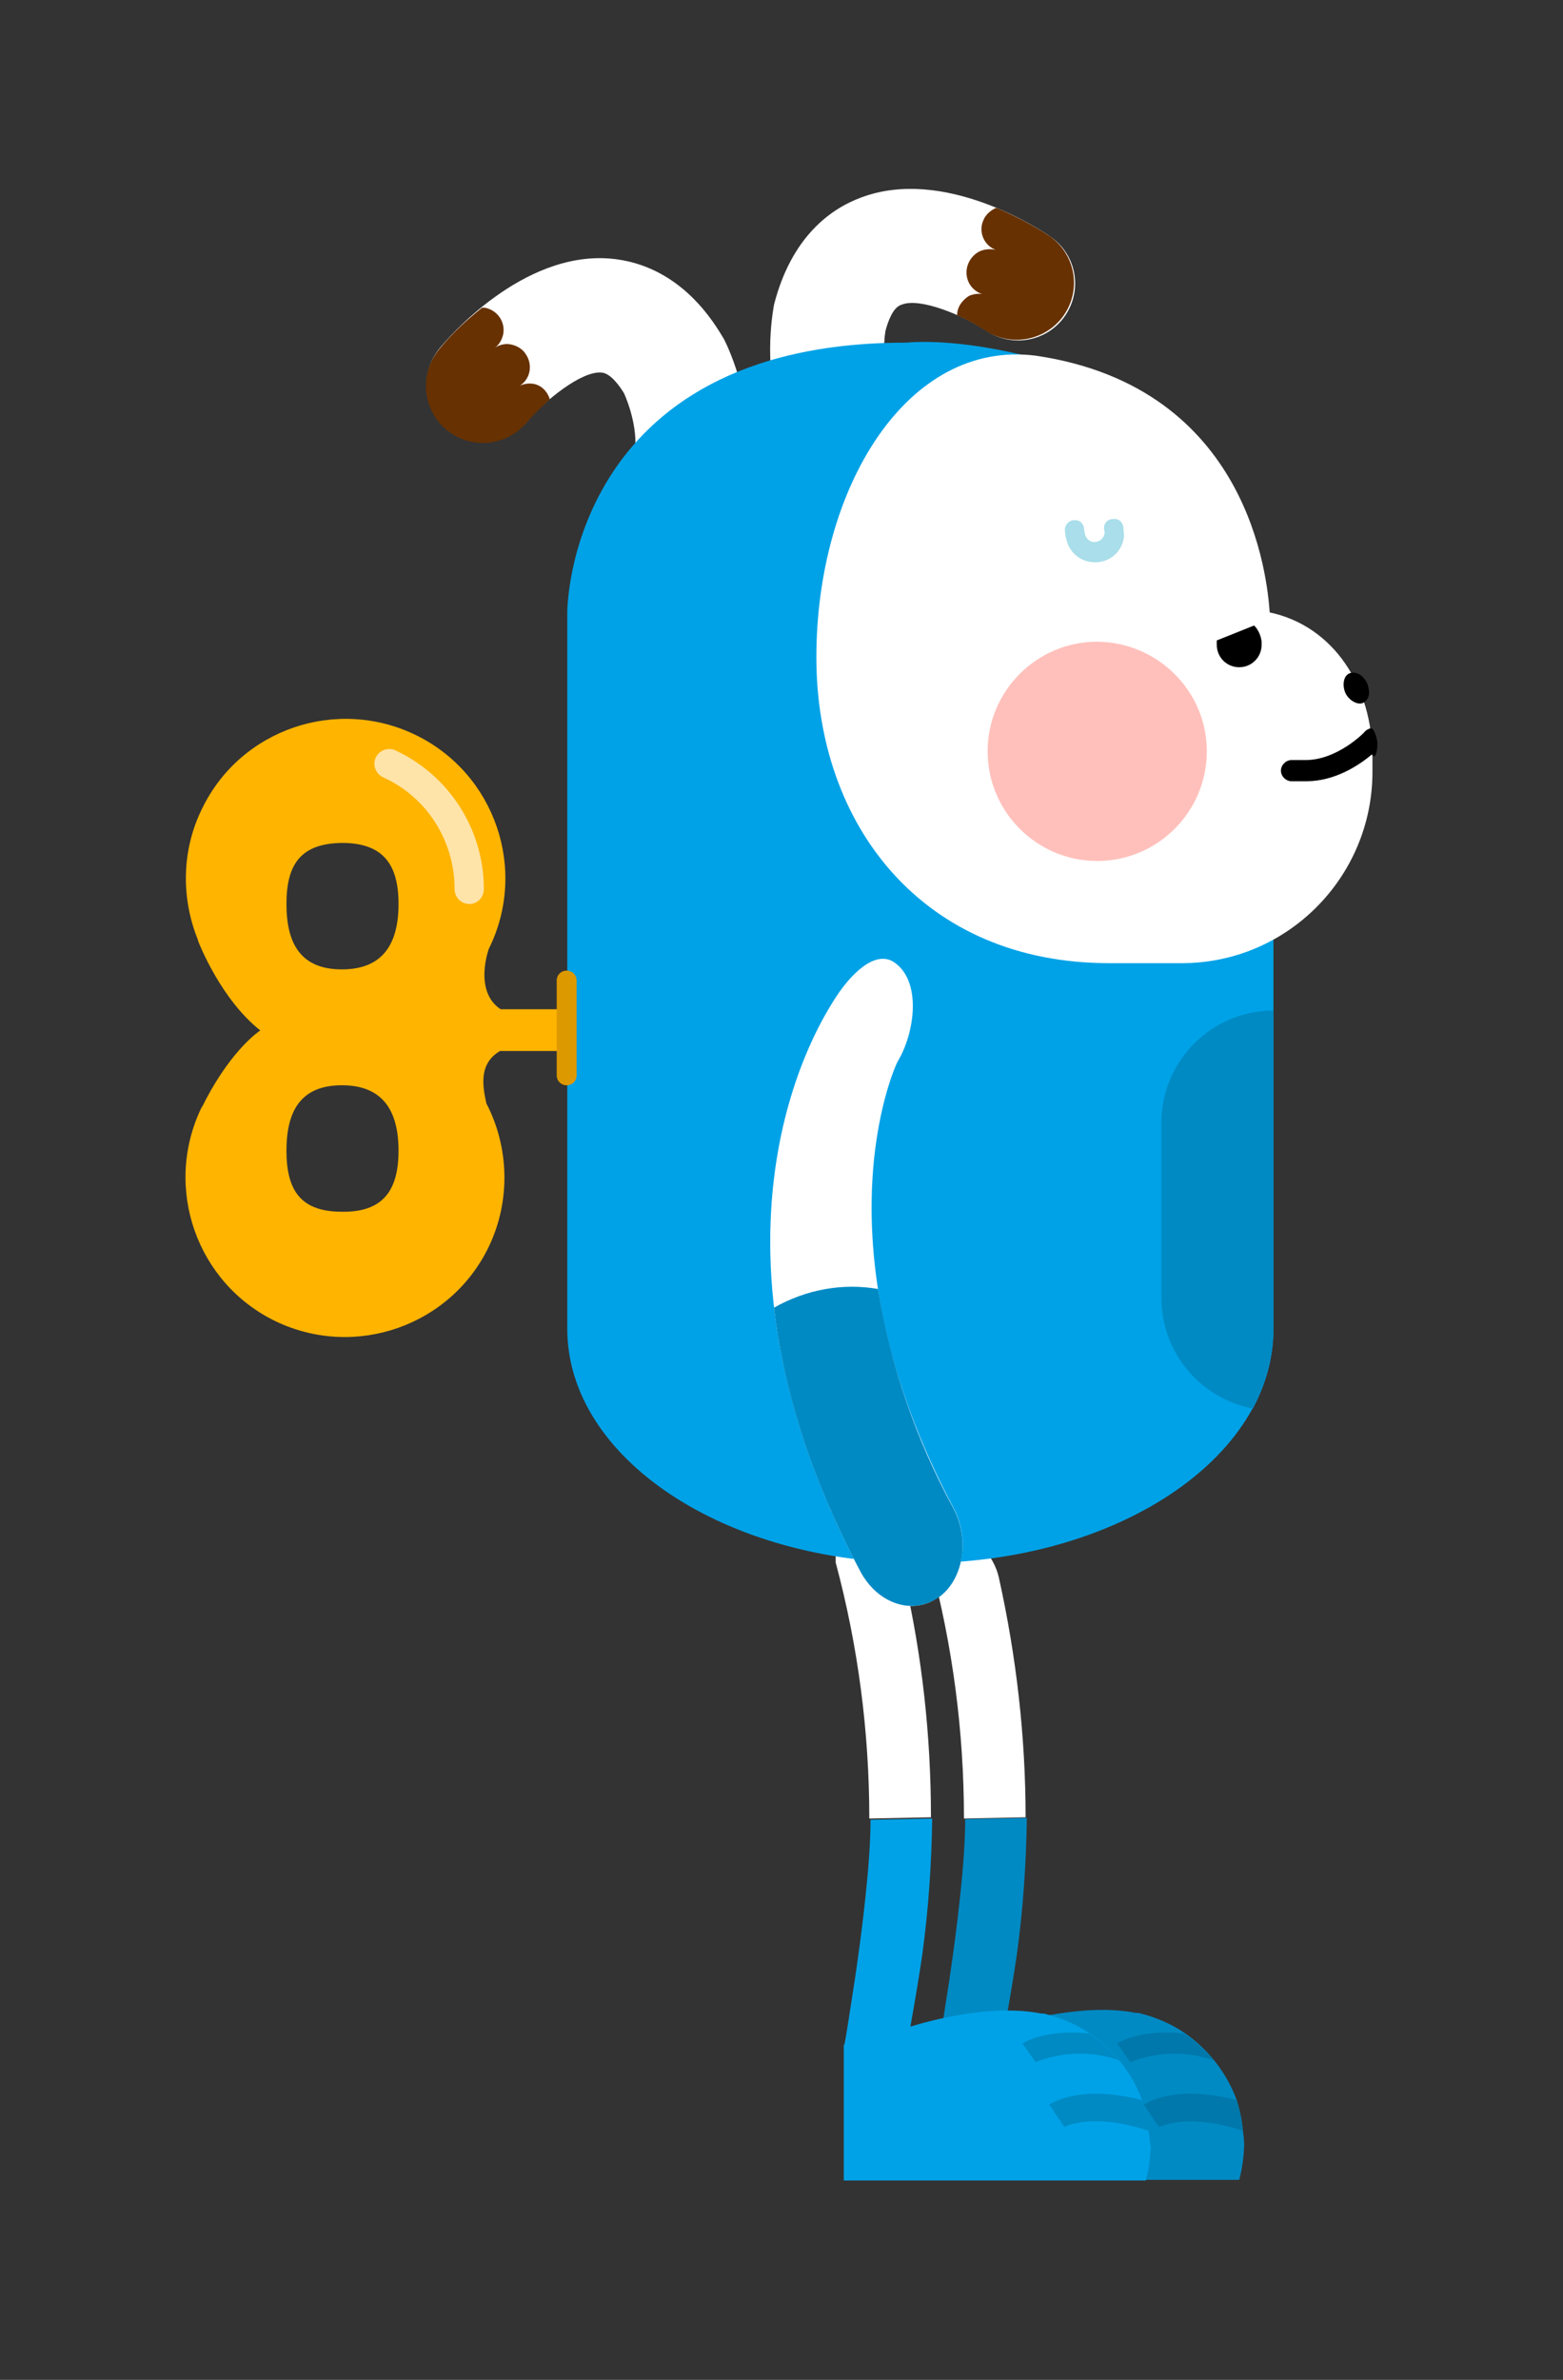 <?xml version="1.0" encoding="utf-8"?>
<!-- Generator: Adobe Illustrator 23.0.2, SVG Export Plug-In . SVG Version: 6.00 Build 0)  -->
<svg version="1.1" id="레이어_1" xmlns="http://www.w3.org/2000/svg" xmlns:xlink="http://www.w3.org/1999/xlink" x="0px"
	 y="0px" viewBox="0 0 251 382" style="enable-background:new 0 0 251 382;" xml:space="preserve">
<rect x="0" y="0" width="251" height="382" fill="#333333" stroke="none"/>
<style type="text/css">
	.st0{fill:#FFFFFF;}
	.st1{fill:#008AC4;}
	.st2{fill:#0078AB;}
	.st3{fill:#00A2E7;}
	.st4{fill:#673101;}
	.st5{fill:#FFB400;}
	.st6{fill:#DD9900;}
	.st7{fill:#FFE4A9;}
	.st8{fill:#FFC0BB;}
	.st9{fill:#A9DEEA;}
</style>
<title>자산 4</title>
<g>
	<path class="st0" d="M160.4,253.2c-1.5-6.9-12.5-13.1-11-6.2v3.8c3.6,13.4,5.4,27.2,5.4,41.1l9.9-0.2
		C164.7,278.7,163.2,265.8,160.4,253.2z"/>
	<path class="st1" d="M199.6,342L199.6,342c-0.2-1.7-0.5-3.3-1-4.9c-1.6-4.4-4.6-8.2-8.4-10.8c-2.2-1.5-4.8-2.6-7.4-3.2l0,0h-0.2
		h-0.2c-8-1.6-18.1,1.2-21,2.1c0.7-3.9,1.5-8.7,1.9-11.5c1-7.3,1.5-14.6,1.6-21.9L155,292c0,6.8-1.3,17.4-2.5,25.5
		c-0.8,5.1-1.4,9.2-1.7,10.6h-0.1v21.8H199c0.5-1.8,0.7-3.6,0.8-5.4C199.8,343.6,199.7,342.8,199.6,342z"/>
	<g>
		<path class="st2" d="M194.9,330.7c-1.4-1.7-3-3.1-4.8-4.3c-6.5-0.7-10.1,1.2-10.7,1.6l2.1,3C185.8,329.3,190.5,329.2,194.9,330.7z
			"/>
		<path class="st2" d="M199.6,342c-0.1-1.6-0.5-3.3-1-4.9c-9.6-2.5-14.2,0.3-14.9,0.7l2.4,3.6C186.2,341.5,190.3,339,199.6,342z"/>
	</g>
</g>
<g>
	<path class="st0" d="M145.2,253.2c-1.5-6.9-12.5-13.1-11-6.2v3.8c3.6,13.4,5.4,27.2,5.4,41.1l9.9-0.2
		C149.5,278.7,148.1,265.9,145.2,253.2z"/>
	<path class="st3" d="M184.4,342L184.4,342c-0.2-1.7-0.5-3.3-1-4.9c-1.6-4.4-4.6-8.1-8.4-10.7c-2.2-1.5-4.8-2.6-7.4-3.2l0,0h-0.2
		h-0.2c-8-1.6-18.1,1.2-21,2.1c0.7-3.9,1.5-8.7,1.9-11.5c1-7.3,1.5-14.6,1.6-21.9l-9.9,0.2c0,6.8-1.3,17.4-2.5,25.5
		c-0.8,5.1-1.4,9.2-1.7,10.6h-0.1V350H184c0.5-1.8,0.7-3.6,0.8-5.4C184.6,343.6,184.6,342.8,184.4,342z"/>
	<g>
		<path class="st1" d="M179.7,330.7c-1.4-1.7-3-3.1-4.8-4.3c-6.5-0.7-10.1,1.2-10.7,1.6l2.1,3C170.6,329.3,175.4,329.2,179.7,330.7z
			"/>
		<path class="st1" d="M184.4,342c-0.1-1.7-0.5-3.3-1-4.9c-9.6-2.5-14.2,0.3-14.9,0.7l2.4,3.6C171,341.4,175.2,339,184.4,342z"/>
	</g>
</g>
<g>
	<path class="st0" d="M109,84.4l-0.3-0.1c-4.9-1.1-8-6-6.9-10.9l0,0c0.9-3.9-0.9-8.8-1.6-10.3c-0.8-1.3-2.2-3.2-3.6-3.3
		c-3.2-0.3-9.1,4.5-11.9,7.8c-3.2,3.9-9,4.4-12.9,1.2c-3.9-3.2-4.4-9-1.2-12.9c1.3-1.6,13.2-15.5,27.3-14.4
		c5.1,0.4,12.4,2.9,18.1,12.5l0.3,0.5c0.6,1.2,5.7,11.7,3.2,22.7C118.5,82.2,113.8,85.3,109,84.4z"/>
	<path class="st4" d="M85.6,61.6c-0.7-0.1-1.4,0-2.1,0.3c1.7-1.1,2.1-3.4,0.9-5.1c-0.5-0.8-1.4-1.3-2.3-1.5s-1.8,0-2.6,0.5
		c0.7-0.5,1.1-1.3,1.3-2.1c0.4-2-0.9-3.9-2.9-4.3c-0.2,0-0.3,0-0.5,0c-2.5,2-4.9,4.2-6.9,6.7c-3.2,3.9-2.7,9.6,1.2,12.9
		c3.9,3.2,9.6,2.7,12.9-1.2c1.1-1.3,2.4-2.5,3.7-3.7C87.9,62.8,86.9,61.8,85.6,61.6z"/>
</g>
<g>
	<path class="st0" d="M139.5,76.1l0.3-0.1c4.4-2.4,6.1-8,3.7-12.5c-1.9-3.5-1.6-8.8-1.3-10.4c0.4-1.5,1.2-3.8,2.6-4.2
		c3-1.2,10,1.8,13.6,4.2c4.2,2.8,9.9,1.7,12.7-2.5s1.7-9.8-2.4-12.6c-1.7-1.2-17.1-11.3-30.4-6.3c-4.9,1.8-11.2,6.3-14,17.2
		l-0.1,0.6c-0.2,1.3-2.2,12.9,3.2,22.8C129.7,76.6,135,78.3,139.5,76.1z"/>
	<path class="st4" d="M155.6,47.5c0.7-0.3,1.4-0.4,2.1-0.3c-0.9-0.3-1.7-1-2.1-1.8c-0.9-1.8-0.2-4,1.6-5c0.8-0.4,1.8-0.5,2.7-0.3
		c-1.9-0.7-2.8-2.9-2-4.7c0.3-0.8,1-1.5,1.8-1.9c0.1-0.1,0.2-0.1,0.4-0.1c3,1.3,5.9,2.8,8.6,4.6c4.1,3,5,8.7,2,12.8
		c-2.9,3.9-8.3,4.9-12.4,2.3c-1.5-1-3-1.8-4.6-2.5C153.7,49.3,154.5,48.2,155.6,47.5z"/>
</g>
<g>
	<path class="st3" d="M145.6,55c0,0,14.7-1.8,37.8,8.7l21.1,87.2v62.4c0,20.8-25.4,37.6-56.7,37.6s-56.7-16.8-56.7-37.6V98.2
		C91.1,98.2,91.1,54.9,145.6,55z"/>
	<path class="st1" d="M186.5,208.3L186.5,208.3v-28.1c0-9.9,8.1-18,18-18v51.2c0,4.4-1.2,8.8-3.3,12.7
		C192.6,224.4,186.5,217,186.5,208.3z"/>
</g>
<g>
	<path class="st5" d="M91,165.3V162H80.4c-4.4-2.9-1.9-9.7-1.9-9.7l0,0c6.3-12.7,1-28.1-11.7-34.3s-28.1-1-34.3,11.7
		c-3.3,6.6-3.5,14.3-0.7,21.2l0,0v0.1l0,0c0.3,0.8,3.8,9.5,10,14.4c0,0-4.4,2.8-8.8,11.2l-0.3,0.6c-0.1,0.2-0.2,0.4-0.4,0.7l0,0
		c-6.1,12.8-0.7,28.1,12,34.2c12.8,6.1,28.1,0.7,34.2-12c3.5-7.3,3.3-15.9-0.4-23c-0.5-2.4-1.4-6.3,2.2-8.4H91V165.3L91,165.3z
		 M54.9,135.3c6.5,0,9.1,3.3,9.1,9.8s-2.6,10.5-9.1,10.5s-8.9-4-8.9-10.5S48.4,135.4,54.9,135.3L54.9,135.3z M54.9,194.5
		c-6.5,0-8.9-3.3-8.9-9.8s2.4-10.5,8.9-10.5s9.1,4,9.1,10.5S61.4,194.6,54.9,194.5L54.9,194.5z"/>
	<path class="st6" d="M92.6,172.6c0,0.9-0.7,1.6-1.6,1.6l0,0c-0.9,0-1.6-0.7-1.6-1.6l0,0v-15.2c0-0.9,0.7-1.6,1.6-1.6l0,0l0,0
		c0.9,0,1.6,0.7,1.6,1.6V172.6z"/>
	<path class="st7" d="M75.4,145.1L75.4,145.1c1.3,0,2.3-1.1,2.3-2.4c0-9.6-5.6-18.3-14.3-22.3c-1.2-0.5-2.6,0.1-3.1,1.3
		c-0.5,1.2,0.1,2.6,1.3,3.1l0,0C68.6,128,73,135,73,142.7C73,144,74,145.1,75.4,145.1L75.4,145.1z"/>
</g>
<path class="st0" d="M166.4,57.1c34.4,5.1,37.1,35.9,37.5,41.2c10.3,2.2,16.5,11.9,16.5,23.2v2.4c0,16.9-13.7,30.7-30.6,30.7h-11.7
	c-29.8,0-47-22-47-49.1S145.6,54.4,166.4,57.1z"/>
<path class="st8" d="M193.8,120.6c0,9.7-7.9,17.6-17.6,17.6s-17.6-7.9-17.6-17.6s7.9-17.6,17.6-17.6l0,0
	C185.9,103.1,193.8,110.9,193.8,120.6z"/>
<g>
	<path d="M219.6,109.8c0.4,1.2,0.4,2.2-0.5,2.9s-2.6-0.3-3.1-1.6s-0.2-2.9,1-3.1S219.2,108.8,219.6,109.8z"/>
	<path d="M221.2,119.2c-0.1-0.7-0.3-1.5-0.7-2.1c-0.1-0.1-0.2-0.2-0.4-0.2c-0.4,0.1-0.7,0.3-0.9,0.5c0,0.1-4.5,4.7-9.7,4.6h-2.1
		c-0.9,0-1.7,0.8-1.7,1.7s0.8,1.7,1.7,1.7l0,0h2.4c4.6,0,8.5-2.6,10.5-4.3C221,122.1,221.2,120.2,221.2,119.2z"/>
	<path d="M201.4,100.4l-6,2.4c0,0.1,0,0.2,0,0.2v0.5c0,2,1.6,3.6,3.6,3.6s3.6-1.6,3.6-3.6l0,0V103
		C202.5,102.1,202.1,101.1,201.4,100.4z"/>
</g>
<path class="st9" d="M180.5,85.7l-0.1-0.9c0-0.9-0.7-1.6-1.6-1.5c-0.9,0-1.6,0.7-1.5,1.6l0.1,0.6c-0.1,0.9-0.8,1.5-1.7,1.5
	c-0.8,0-1.4-0.7-1.5-1.4l-0.1-0.6c0-0.9-0.7-1.6-1.6-1.5c-0.8,0-1.5,0.7-1.5,1.6l0.1,0.9c0,0.1,0,0.2,0.1,0.3
	c0.4,2.6,2.8,4.3,5.4,3.9c2.1-0.3,3.7-2,3.9-4.1C180.5,85.9,180.5,85.8,180.5,85.7z"/>
<g>
	<path class="st0" d="M148,257.6c-3.6,0.8-7.6-1.2-9.8-5.3c-29.3-55.2-5.3-89.9-4.5-91.4c2.8-4.6,6.8-8.4,9.8-6.5
		c4.6,3,3.4,11.4,0.7,15.9c-0.7,1.2-13.4,29.8,8.9,71.7c2.7,5.1,1.6,11.6-2.5,14.4C149.8,257,148.9,257.4,148,257.6z"/>
	<path class="st1" d="M124.3,209.9c1.4,12.2,5.4,26.4,13.9,42.4c2.2,4.1,6.2,6.1,9.8,5.3c0.9-0.2,1.8-0.6,2.6-1.1
		c4.1-2.8,5.2-9.3,2.5-14.4c-6-11-10.1-22.9-12.1-35.2C135.3,205.9,129.4,207,124.3,209.9z"/>
</g>
</svg>
